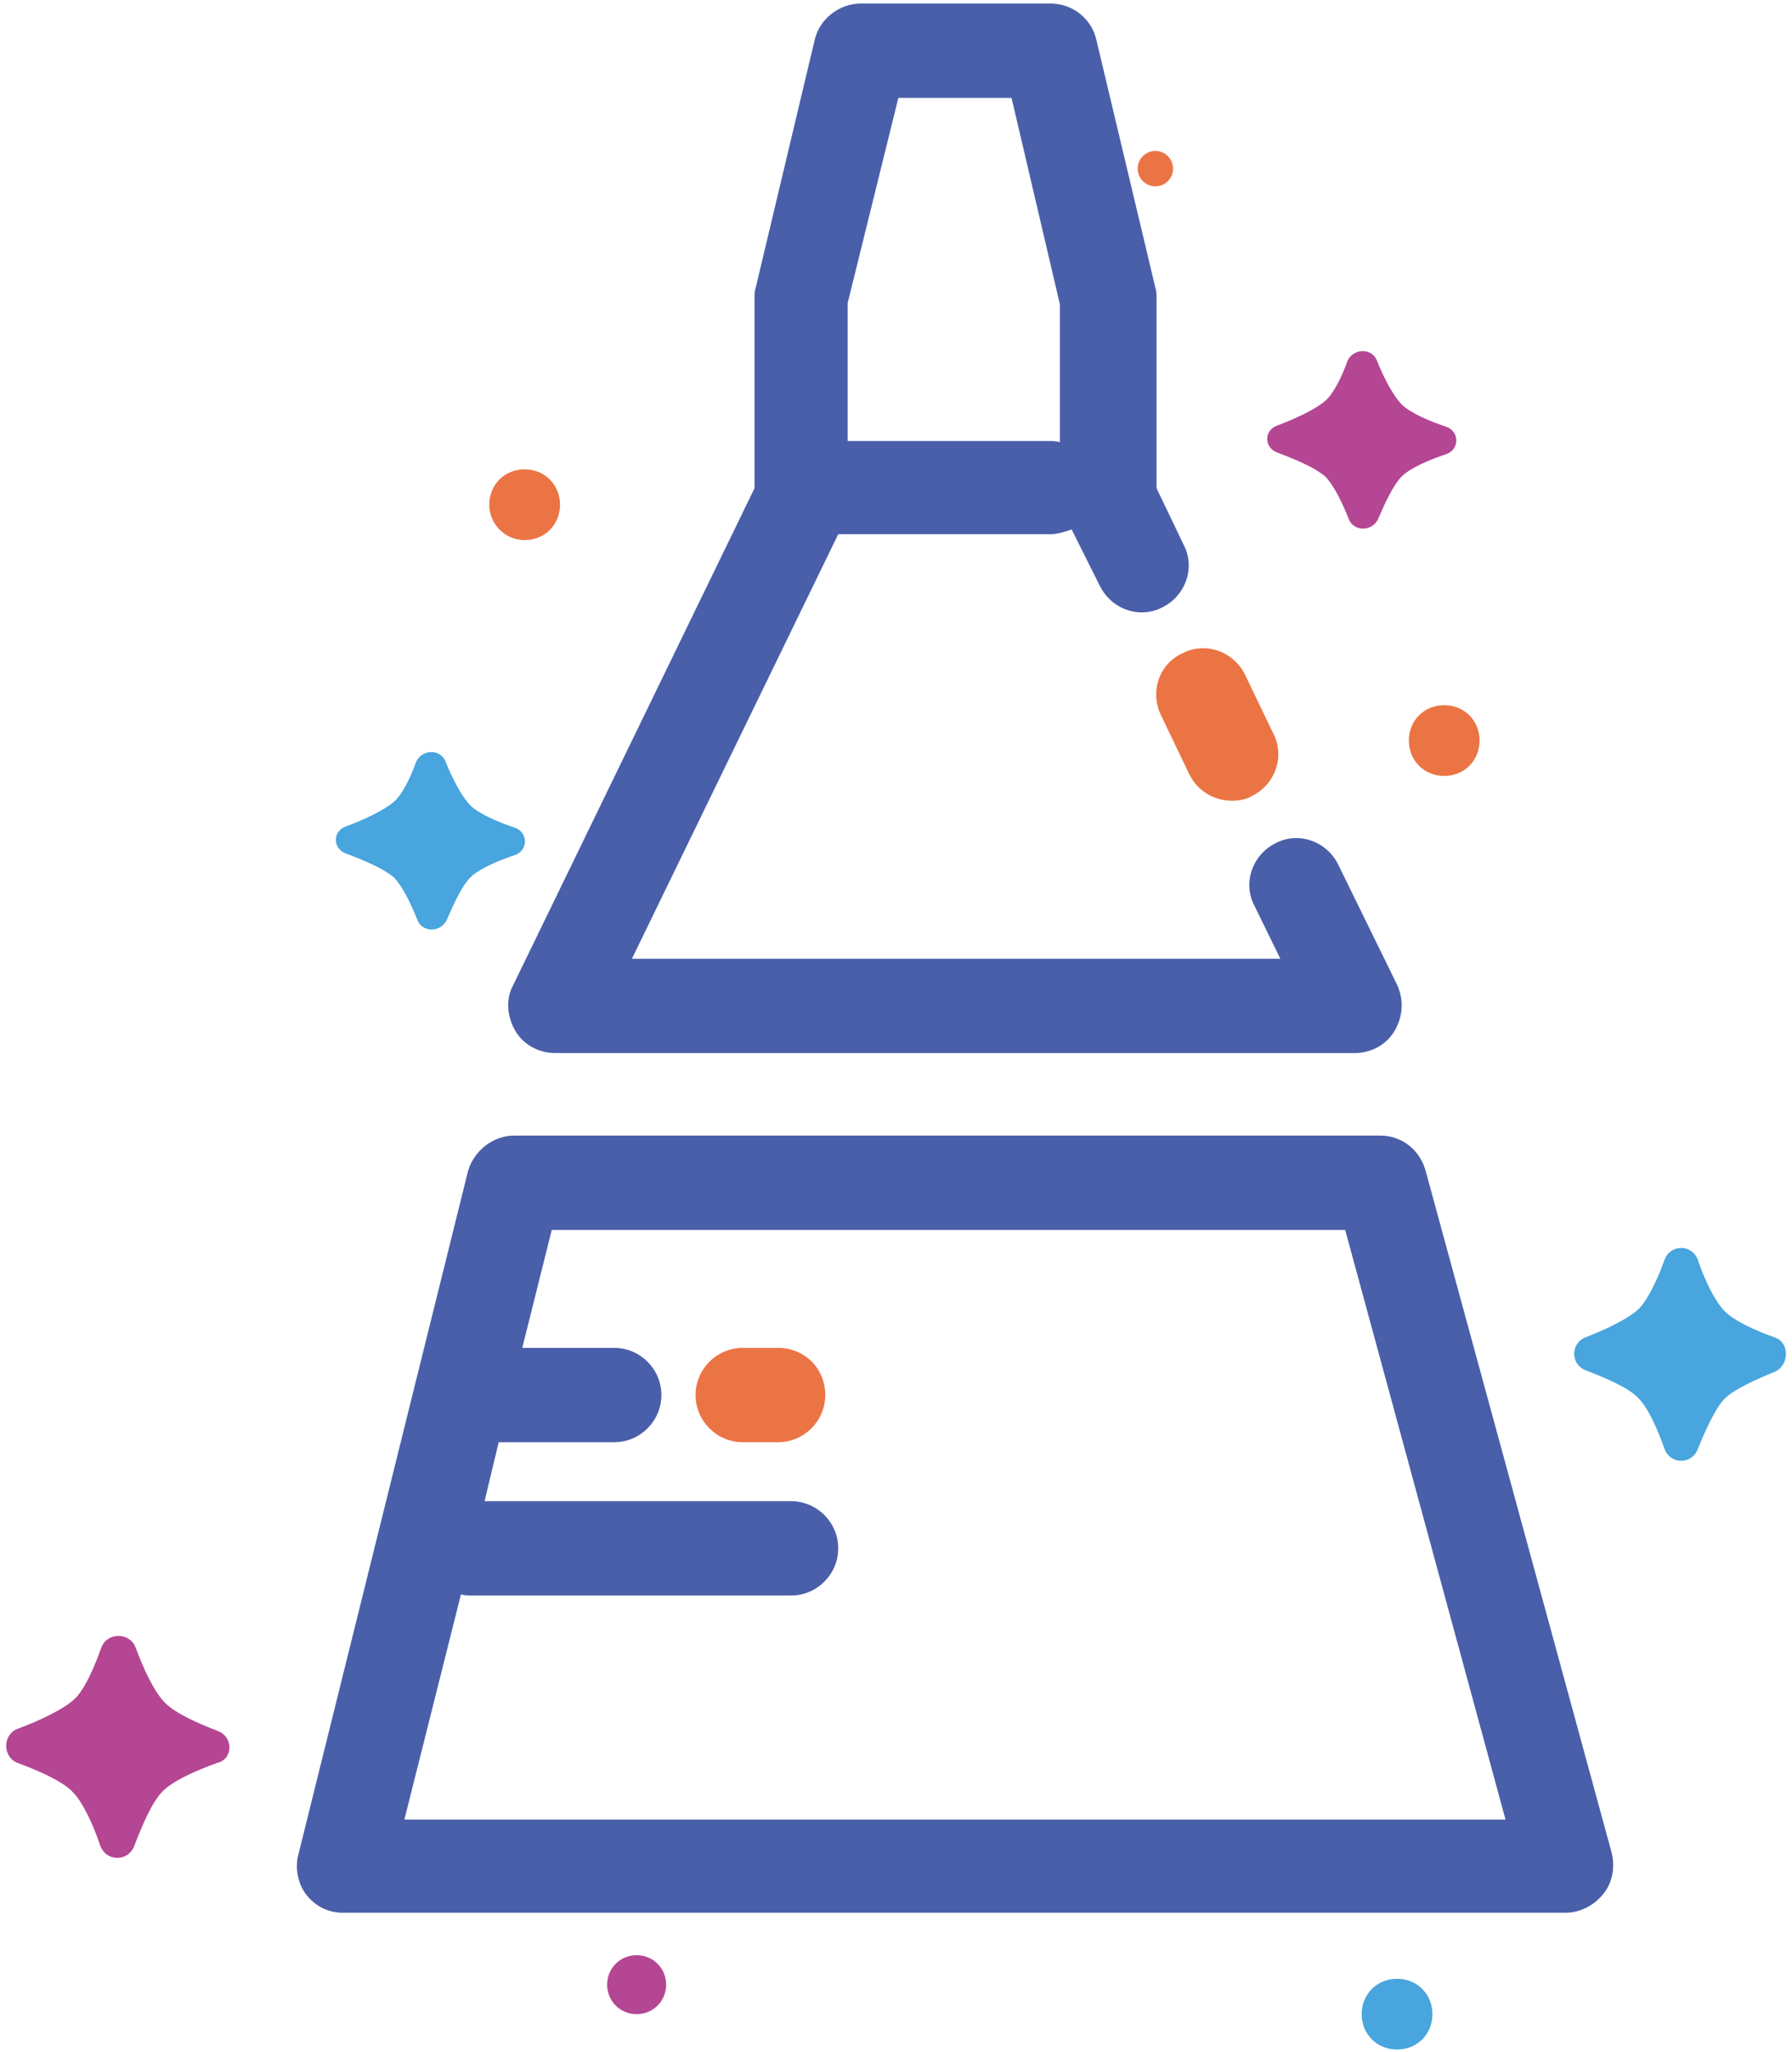 <svg width="152" height="174" viewBox="0 0 152 174" fill="none" xmlns="http://www.w3.org/2000/svg">
<path fill-rule="evenodd" clip-rule="evenodd" d="M120.9 99.2C120.4 97.5 118.9 96.3 117.1 96.3H43.6C41.8 96.3 40.2 97.6 39.7 99.3L25.3 157.3C25 158.5 25.3 159.8 26 160.7C26.8 161.7 27.9 162.2 29.1 162.2H132.8C134 162.2 135.2 161.6 136 160.6C136.8 159.6 137 158.3 136.7 157.1L120.9 99.2ZM34.3 154.3L39.1 135.2C39.4 135.3 39.7 135.3 40.1 135.3H67.1C69.3 135.3 71.1 133.5 71.1 131.3C71.1 129.1 69.3 127.3 67.1 127.3H41.1L42.3 122.3H52.1C54.3 122.3 56.1 120.5 56.1 118.3C56.1 116.1 54.3 114.3 52.1 114.3H44.3L46.8 104.3H114.1L127.7 154.3H34.3Z" fill="#495FA9"/>
<path fill-rule="evenodd" clip-rule="evenodd" d="M18.5 146.8C16.7 146.1 14.9 145.3 14 144.4C13.1 143.5 12.2 141.6 11.5 139.7C11 138.4 9.1 138.4 8.6 139.7C8 141.4 7.2 143.2 6.4 144C5.5 144.9 3.4 145.9 1.5 146.6C0.2 147.1 0.2 149 1.5 149.5C3.4 150.2 5.4 151.1 6.2 152C7 152.8 7.9 154.7 8.5 156.5C9 157.9 10.9 157.9 11.4 156.5C12.1 154.7 12.9 152.8 13.8 151.9C14.7 151 16.5 150.2 18.4 149.5C19.8 149.2 19.8 147.3 18.5 146.8Z" fill="#B44694"/>
<path fill-rule="evenodd" clip-rule="evenodd" d="M150.5 113.4C148.8 112.8 147.1 112 146.3 111.2C145.5 110.4 144.6 108.6 144 106.8C143.5 105.5 141.7 105.5 141.2 106.8C140.6 108.5 139.8 110.1 139.1 110.9C138.2 111.8 136.3 112.7 134.5 113.4C133.2 113.9 133.2 115.7 134.5 116.2C136.3 116.9 138.2 117.7 139 118.6C139.8 119.4 140.6 121.2 141.2 122.9C141.7 124.2 143.5 124.2 144 122.9C144.7 121.2 145.5 119.4 146.3 118.6C147.1 117.8 148.9 117 150.6 116.3C151.8 115.7 151.8 113.8 150.5 113.4Z" fill="#48A5DD"/>
<path fill-rule="evenodd" clip-rule="evenodd" d="M29.4 72.4C31 73 32.6 73.7 33.4 74.4C34.1 75.1 34.8 76.5 35.4 78C35.8 79.1 37.4 79.1 37.9 78C38.5 76.6 39.2 75.1 39.9 74.4C40.6 73.7 42.2 73 43.7 72.5C44.8 72.1 44.8 70.6 43.7 70.2C42.2 69.7 40.6 69 39.9 68.3C39.2 67.6 38.4 66.1 37.8 64.6C37.4 63.5 35.8 63.5 35.3 64.6C34.8 66 34.1 67.4 33.4 68C32.6 68.7 30.9 69.5 29.3 70.1C28.2 70.5 28.2 72 29.4 72.4Z" fill="#48A5DD"/>
<path fill-rule="evenodd" clip-rule="evenodd" d="M108.4 38.4C110 39 111.6 39.7 112.4 40.4C113.1 41.1 113.8 42.5 114.4 44C114.8 45.1 116.4 45.1 116.9 44C117.5 42.6 118.2 41.1 118.9 40.4C119.6 39.7 121.2 39 122.7 38.5C123.8 38.1 123.8 36.6 122.7 36.2C121.2 35.7 119.6 35 118.9 34.3C118.2 33.6 117.4 32.1 116.8 30.6C116.4 29.5 114.8 29.5 114.3 30.6C113.8 32 113.1 33.4 112.4 34C111.6 34.7 109.9 35.5 108.3 36.1C107.2 36.5 107.2 38 108.4 38.4Z" fill="#B44694"/>
<path fill-rule="evenodd" clip-rule="evenodd" d="M44.5 45.8C46.2 45.8 47.5 44.5 47.5 42.8C47.5 41.1 46.2 39.8 44.5 39.8C42.8 39.8 41.5 41.1 41.5 42.8C41.5 44.4 42.8 45.8 44.5 45.8Z" fill="#EB7444"/>
<path fill-rule="evenodd" clip-rule="evenodd" d="M54 165.8C52.6 165.8 51.5 166.9 51.5 168.3C51.5 169.7 52.6 170.8 54 170.8C55.4 170.8 56.5 169.7 56.5 168.3C56.5 166.9 55.4 165.8 54 165.8Z" fill="#B44694"/>
<path d="M98 15.8C98.828 15.8 99.5 15.129 99.5 14.3C99.5 13.472 98.828 12.8 98 12.8C97.172 12.8 96.5 13.472 96.5 14.3C96.5 15.129 97.172 15.8 98 15.8Z" fill="#EB7444"/>
<path fill-rule="evenodd" clip-rule="evenodd" d="M118.5 167.8C116.8 167.8 115.5 169.1 115.5 170.8C115.5 172.5 116.8 173.8 118.5 173.8C120.2 173.8 121.5 172.5 121.5 170.8C121.5 169.1 120.2 167.8 118.5 167.8Z" fill="#48A5DD"/>
<path fill-rule="evenodd" clip-rule="evenodd" d="M119.5 62.8C119.5 64.5 120.8 65.8 122.5 65.8C124.2 65.8 125.5 64.5 125.5 62.8C125.5 61.1 124.2 59.8 122.5 59.8C120.8 59.8 119.5 61.1 119.5 62.8Z" fill="#EB7444"/>
<path fill-rule="evenodd" clip-rule="evenodd" d="M43.7 87.4C44.4 88.6 45.7 89.3 47.1 89.3H114.9C116.3 89.3 117.6 88.6 118.3 87.4C119 86.2 119.1 84.8 118.5 83.5L113.5 73.3C112.5 71.3 110.1 70.5 108.2 71.5C106.2 72.5 105.4 74.9 106.4 76.8L108.6 81.3H53.6L71.1 45.3H89.1C89.7 45.3 90.3 45.1 90.9 44.9L93.3 49.7C94.3 51.7 96.7 52.5 98.6 51.5C100.6 50.5 101.4 48.1 100.4 46.2L98.1 41.4V25.3C98.1 25 98.1 24.7 98 24.4L93 3.4C92.6 1.6 91 0.3 89.1 0.3H73C71.2 0.3 69.5 1.6 69.1 3.4L64.1 24.4C64 24.7 64 25 64 25.3V41.4L43.5 83.6C42.9 84.7 43 86.2 43.7 87.4ZM76.2 8.3H85.8L89.9 25.8V37.5C89.6 37.4 89.3 37.4 88.9 37.4H71.9V25.7L76.2 8.3Z" fill="#495FA9"/>
<path fill-rule="evenodd" clip-rule="evenodd" d="M98.5 60.7L100.9 65.7C101.6 67.1 103 67.9 104.5 67.9C105.1 67.9 105.7 67.8 106.2 67.5C108.2 66.5 109 64.1 108 62.2L105.6 57.2C104.6 55.2 102.2 54.4 100.3 55.4C98.3 56.3 97.5 58.7 98.5 60.7Z" fill="#EB7444"/>
<path fill-rule="evenodd" clip-rule="evenodd" d="M66 114.3H63C60.8 114.3 59 116.1 59 118.3C59 120.5 60.8 122.3 63 122.3H66C68.2 122.3 70 120.5 70 118.3C70 116 68.2 114.3 66 114.3Z" fill="#EB7444"/>
</svg>
